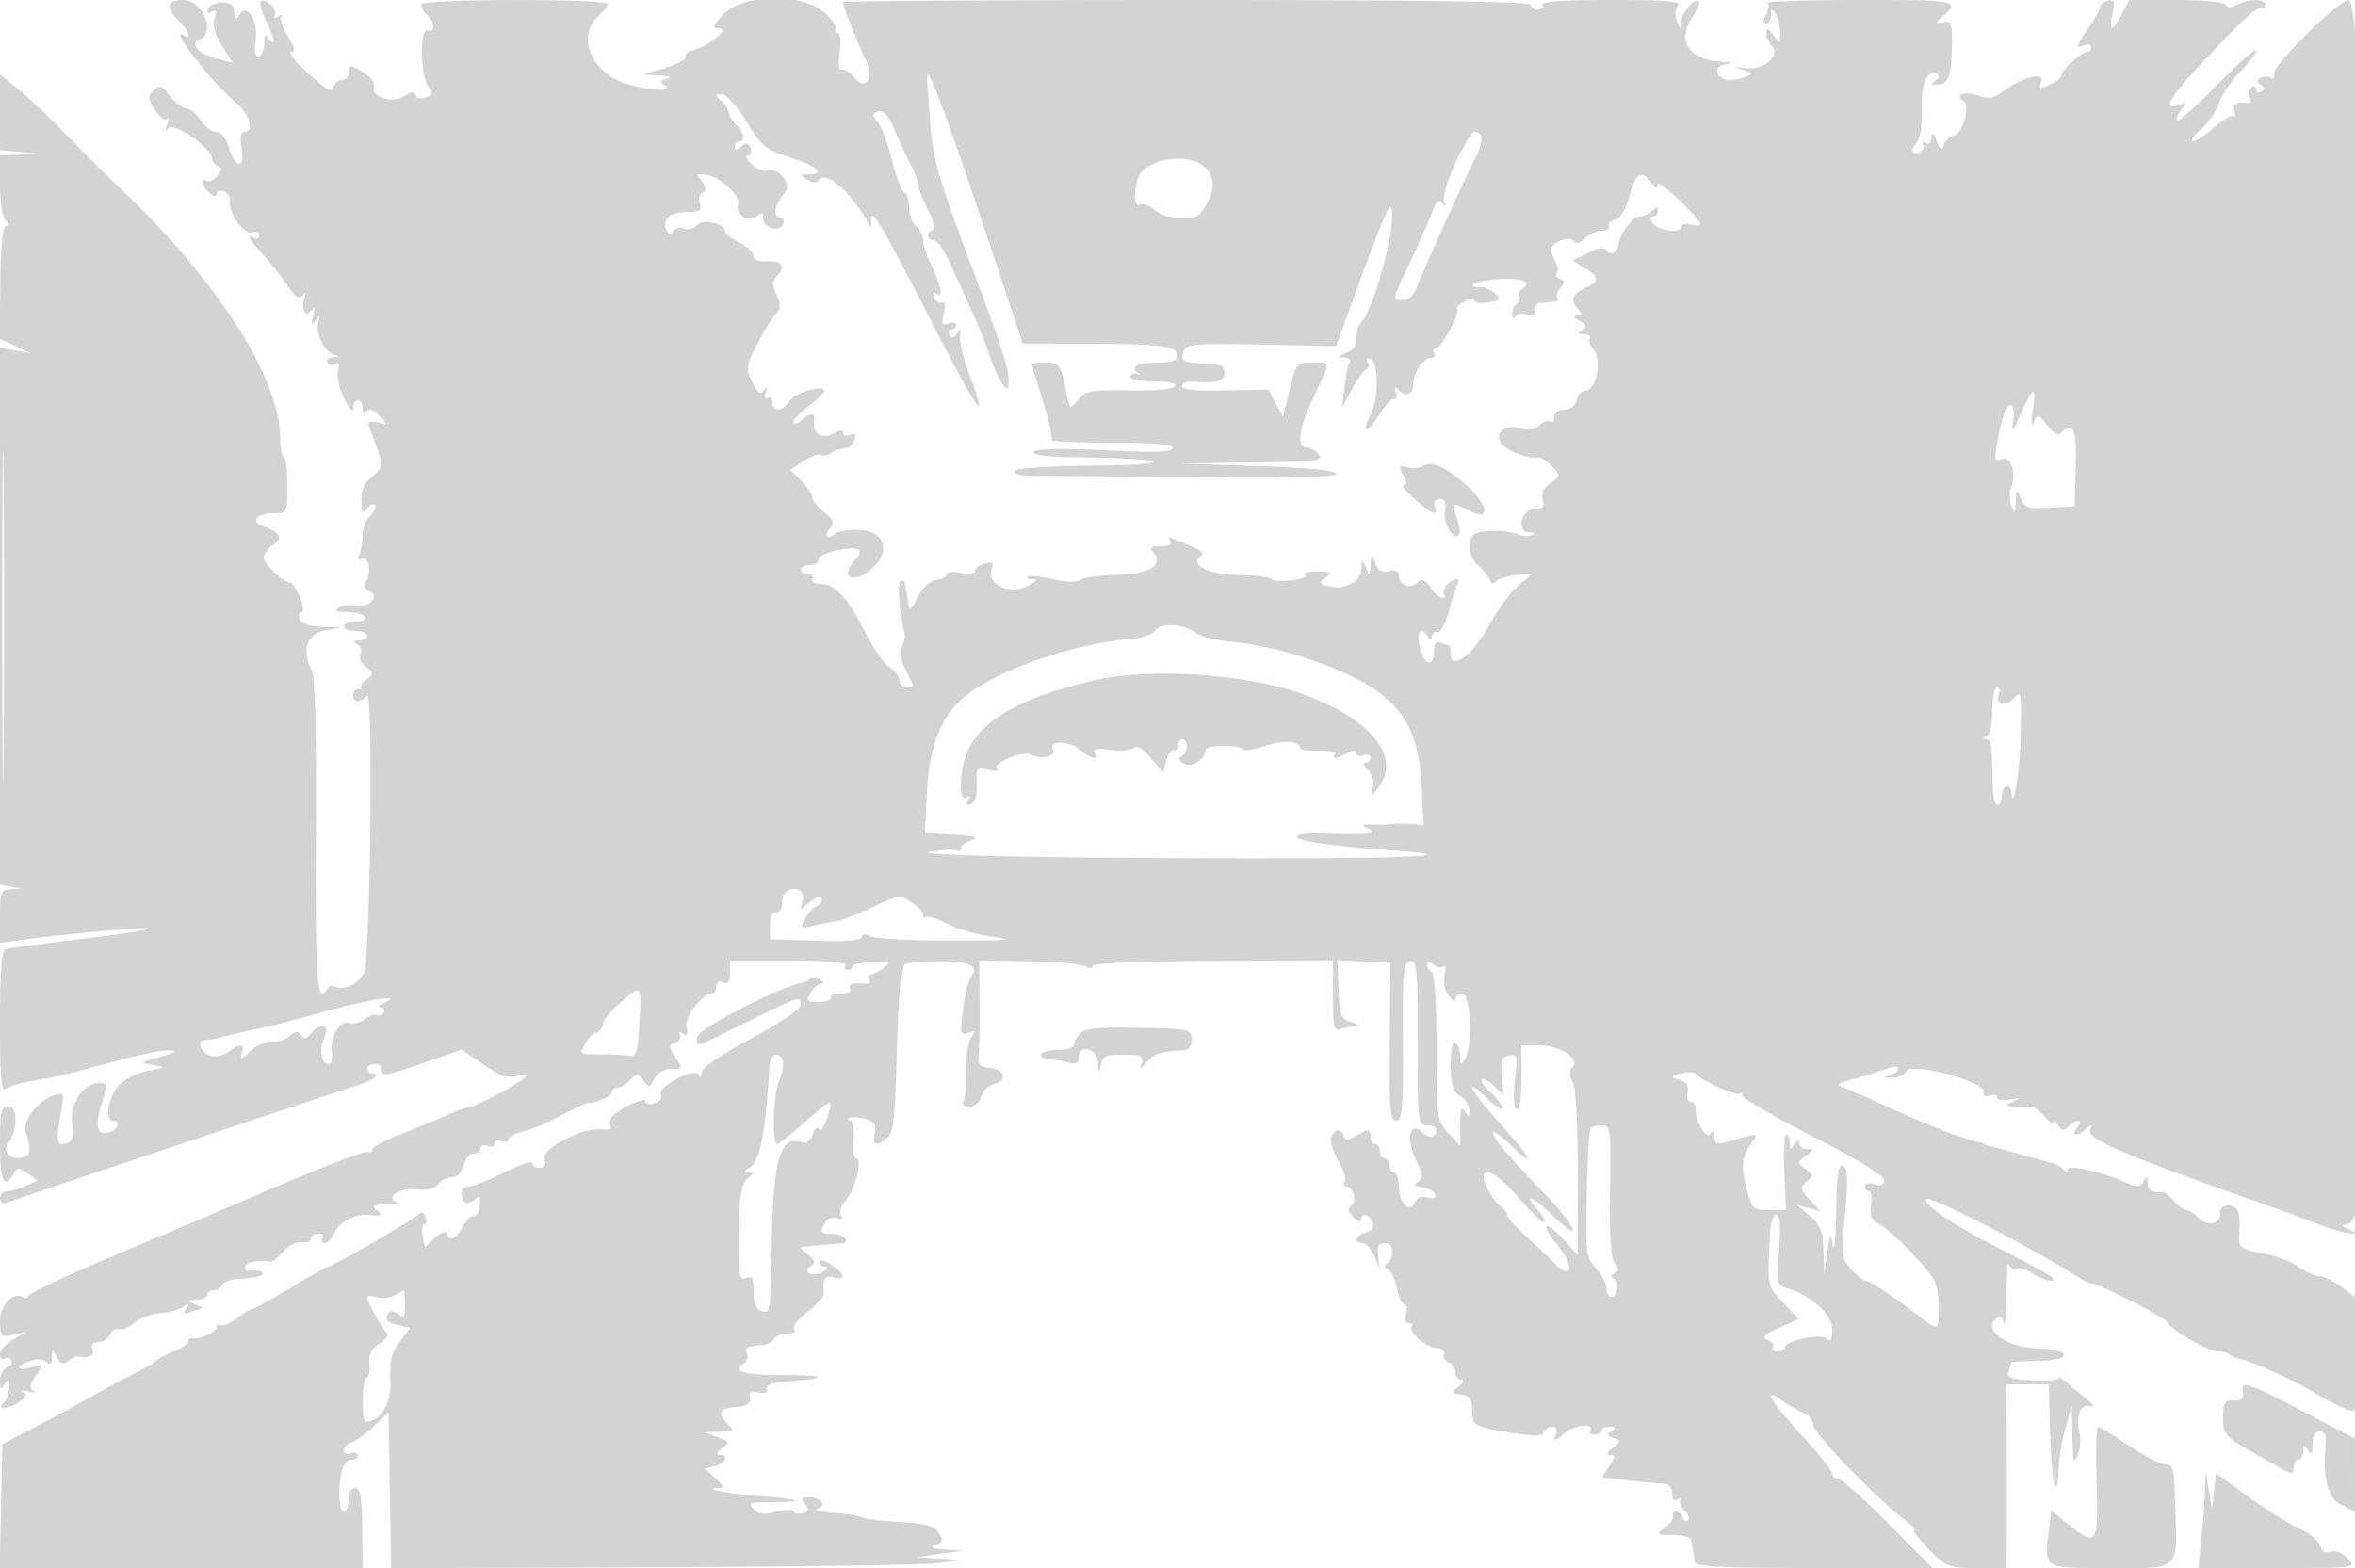 <svg xmlns="http://www.w3.org/2000/svg" width="500" height="333"><path d="M36 1.345c0 .74.9 2.16 2 3.155 2.047 1.853 2.801 4.113 1 3-3.483-2.152 6.333 10.523 11.092 14.322C52.957 24.11 54.076 28 51.869 28c-.738 0-.93 1.239-.552 3.566.734 4.526-1.387 4.234-2.774-.382C47.962 29.25 46.927 28 45.908 28c-.923 0-2.415-1.125-3.316-2.5-.901-1.375-2.27-2.5-3.042-2.5-.773 0-2.325-1.17-3.449-2.599-1.785-2.269-2.229-2.416-3.493-1.152-1.263 1.263-1.225 1.786.298 4.107.959 1.463 2.072 2.333 2.472 1.933.4-.401.436.158.081 1.241-.432 1.312-.345 1.551.259.715C36.751 25.815 45 31.489 45 33.631c0 .661.563 1.392 1.25 1.623.976.329.951.782-.113 2.072-.75.909-1.763 1.405-2.25 1.104-1.499-.927-.981 1.247.613 2.57.989.821 1.5.874 1.5.154 0-.6.694-.825 1.542-.5.848.326 1.427 1.324 1.286 2.219-.38 2.412 3.069 7.104 4.747 6.46.784-.301 1.425-.022 1.425.619s-.45.888-1 .548c-1.845-1.141-1.023.563 1.589 3.294 1.425 1.488 3.748 4.414 5.163 6.501 1.932 2.849 2.806 3.473 3.505 2.5.662-.919.758-.762.334.545-.798 2.459.368 4.294 1.6 2.517.644-.93.742-.571.309 1.143-.512 2.029-.412 2.217.529 1 .992-1.284 1.078-1.246.592.262-.74 2.297 1.214 6.526 3.268 7.076 1.32.352 1.284.451-.198.546-.995.064-1.526.573-1.181 1.132.346.559 1.118.714 1.717.344.709-.438.893.072.529 1.465-.309 1.18.293 3.81 1.342 5.868C74.144 86.744 75 87.653 75 86.711c0-.941.45-1.711 1-1.711s1.007.787 1.015 1.75c.01 1.083.296 1.329.75.646.496-.746 1.384-.456 2.735.892 2 1.996 2 1.996-.329 1.427-1.548-.378-2.182-.175-1.891.608 3.32 8.929 3.3 8.609.683 10.962-2.173 1.954-2.538 3.237-2.054 7.215.067.55.54.338 1.052-.471.512-.809 1.233-1.168 1.604-.798.37.371-.055 1.402-.946 2.293-.89.89-1.619 2.675-1.619 3.966 0 1.29-.301 3.132-.67 4.092-.423 1.104-.281 1.506.386 1.093 1.429-.882 2.251 2.633 1.098 4.693-.667 1.191-.483 1.822.656 2.259 2.396.919-.259 3.643-2.904 2.979-1.145-.288-2.754-.098-3.574.42-1.118.707-.691.947 1.699.959 1.755.008 3.469.465 3.809 1.015.351.567-.49 1-1.941 1-1.407 0-2.559.45-2.559 1s1.125 1 2.5 1 2.5.45 2.5 1-.787 1.007-1.75 1.015c-1.384.012-1.462.198-.372.889.758.48 1.051 1.403.65 2.051-.409.661.083 1.807 1.122 2.612 1.78 1.379 1.782 1.486.047 2.832-.992.769-1.442 1.596-1 1.836.442.241.241.3-.447.132-.687-.167-1.25.357-1.25 1.164 0 1.799 1.158 1.885 2.927.219 1.178-1.109.914 42.955-.345 57.701-.244 2.854-4.449 5.367-6.677 3.99-.422-.26-1.049-.016-1.395.543-2.219 3.59-2.575-1.171-2.414-32.299.115-22.375-.185-33.982-.914-35.345-2.217-4.142-.998-7.777 2.837-8.458l3.481-.619-4.143-.131c-2.667-.085-4.348-.666-4.719-1.632-.316-.825-.138-1.5.396-1.5 1.259 0-1.218-6.152-2.545-6.321-1.623-.208-5.489-3.942-5.489-5.303 0-.694.91-1.9 2.022-2.679 2.152-1.507 1.477-2.672-2.335-4.035-2.617-.935-1.078-2.662 2.372-2.662 2.928 0 2.941-.027 2.941-6 0-3.3-.337-6.001-.75-6.003-.413-.002-.769-1.914-.791-4.25-.125-12.726-13.573-33.542-34.323-53.128-2.401-2.265-7.351-7.2-11-10.965-3.65-3.765-8.323-8.191-10.386-9.834L0 15.832v16.053l4.25.383 4.25.383-4.25.174L0 33v6.3c0 3.567.521 6.821 1.2 7.5.806.806.84 1.2.105 1.2C.58 48 .161 52.054.066 59.981l-.144 11.981 3.289 1.506L6.5 74.974l-3.25-.566L0 73.841v114.02l2.25.433 2.25.434-2.25.136c-2.05.124-2.25.635-2.25 5.75v5.613l4.25-.569c10.541-1.41 26.86-2.881 27.282-2.459.256.256-6.172 1.257-14.283 2.225-8.112.967-15.311 1.929-15.999 2.136-.928.28-1.25 4.276-1.25 15.531 0 11.995.261 14.943 1.25 14.145.688-.556 3.275-1.313 5.75-1.683 2.475-.37 6.75-1.289 9.5-2.04 12.591-3.442 17.307-4.506 19.566-4.415 1.66.067 1.003.498-2.066 1.355-4.353 1.216-4.402 1.272-1.5 1.725 2.877.448 2.829.5-1.17 1.26-2.41.458-5.047 1.801-6.25 3.185C22.94 233.084 22.22 238 24 238c1.47 0 1.218 1.702-.341 2.3-2.922 1.122-3.638-.719-2.173-5.588 1.319-4.381 1.293-4.712-.36-4.712-3.379 0-6.466 4.517-5.818 8.513.431 2.652.194 3.741-.906 4.163-2.322.891-2.6-.083-1.598-5.599.898-4.942.856-5.106-1.186-4.522-3.405.975-6.874 5.412-6.132 7.842 1.194 3.91 1.02 5.025-.842 5.408-2.508.517-4.285-1.312-2.927-3.013 2.048-2.564 2.121-7.792.11-7.792C.21 235 0 235.919 0 243c0 7.738.906 9.778 2.822 6.353.824-1.472 1.145-1.489 3.046-.158l2.124 1.488-2.543 1.158C4.05 252.479 2.252 253 1.453 253 .654 253 0 253.661 0 254.469c0 .807.563 1.268 1.25 1.022 5.813-2.074 71.044-23.897 73.75-24.673 3.686-1.057 6.31-2.818 4.2-2.818-.66 0-1.2-.45-1.2-1s.675-1 1.5-1 1.447.338 1.382.75c-.316 1.998.713 1.895 8.627-.866l8.51-2.967 4.555 3.134c3.494 2.404 5.18 2.979 7.24 2.471 1.706-.422 2.321-.318 1.686.284-1.478 1.4-10.415 6.194-11.546 6.194-.537 0-2.883.848-5.215 1.885-2.331 1.037-6.827 2.889-9.989 4.116-3.162 1.227-5.75 2.656-5.75 3.174 0 .519-.385.705-.855.414-.471-.29-9.583 3.198-20.25 7.753a11156.904 11156.904 0 01-35.645 15.14C13.313 271.255 6 274.741 6 275.23c0 .488-.441.616-.979.283C2.844 274.168 0 277.024 0 280.554c0 3.273.167 3.449 2.75 2.913l2.75-.571-2.75 1.584c-1.512.871-2.75 2.271-2.75 3.111 0 .84.419 1.268.931.952a1.086 1.086 0 011.494.336c.31.501-.109 1.169-.931 1.485-.822.315-1.487 1.6-1.479 2.855.013 1.839.203 1.991.985.781.799-1.237.972-1.14.985.55.008 1.128-.525 2.59-1.185 3.25-1.737 1.737 1.16 1.546 3.503-.231 1.366-1.036 1.487-1.51.5-1.959-.717-.325-.178-.375 1.197-.11s1.915.216 1.2-.109c-1.026-.466-.949-1.125.363-3.128 1.65-2.517 1.643-2.531-.95-1.881-3.2.803-3.46-.126-.363-1.299 1.355-.513 2.747-.452 3.5.155.913.735 1.258.502 1.28-.866.029-1.787.078-1.79 1.081-.067.788 1.354 1.379 1.533 2.364.715.723-.599 1.699-1.021 2.17-.937 2.322.417 3.518-.215 2.993-1.583-.384-1.002.042-1.5 1.286-1.5 1.024 0 2.135-.712 2.47-1.583.334-.871 1.169-1.378 1.857-1.127.687.25 2.149-.348 3.249-1.33 1.1-.982 3.575-1.914 5.5-2.071 1.925-.157 4.149-.758 4.942-1.337 1.123-.819 1.253-.738.586.368-.65 1.079-.436 1.259.89.75.96-.369 2.046-.702 2.414-.74.367-.039-.232-.457-1.332-.93-1.908-.82-1.897-.863.25-.93 1.237-.038 2.25-.52 2.25-1.07s.637-1 1.417-1c.779 0 1.589-.519 1.801-1.154.212-.635 2.025-1.211 4.031-1.281 2.005-.069 3.969-.45 4.365-.846.652-.652-.992-1.133-2.864-.837-.412.065-.75-.332-.75-.882 0-.887 3.027-1.501 5.353-1.084.469.084 1.746-.875 2.837-2.132 1.092-1.256 2.845-2.143 3.897-1.971 1.052.172 1.913-.166 1.913-.75 0-.585.702-1.063 1.559-1.063s1.281.45.941 1c-.34.55-.132 1 .462 1 .595 0 1.583-1.103 2.198-2.451.989-2.171 4.83-3.965 7.446-3.478 2.068.384 2.789-.17 1.394-1.071-1.532-.99-.126-1.393 4-1.148 1.068.064 1.128-.074.208-.478-2.508-1.103.712-3.233 4.228-2.797 2.152.267 3.766-.115 4.568-1.082.683-.822 2.037-1.495 3.01-1.495 1.053 0 2.023-1.012 2.397-2.5.345-1.375 1.294-2.5 2.108-2.5.815 0 1.481-.498 1.481-1.107s.675-.848 1.5-.531c.825.316 1.5.091 1.5-.5 0-.592.675-.817 1.5-.5.825.316 1.5.148 1.5-.374 0-.523 1.238-1.245 2.75-1.605 1.513-.36 4.1-1.335 5.75-2.167l5.5-2.773c1.375-.693 2.725-1.236 3-1.205 1.415.157 5-1.495 5-2.305 0-.513.482-.933 1.071-.933.59 0 1.797-.725 2.683-1.611 1.481-1.481 1.71-1.474 2.849.083 1.144 1.565 1.323 1.535 2.353-.389.671-1.254 2.105-2.083 3.602-2.083 2.421 0 2.444-.067.857-2.49-1.493-2.278-1.495-2.542-.029-3.105.881-.338 1.311-1.087.954-1.664-.407-.658-.159-.747.663-.239.98.606 1.167.256.738-1.383-.54-2.067 3.362-7.119 5.499-7.119.418 0 .76-.661.76-1.469 0-.894.586-1.243 1.5-.893 1.097.421 1.5-.125 1.5-2.031V204h12.559c8.118 0 12.34.354 11.941 1-.34.55-.141 1 .441 1s1.059-.348 1.059-.773c0-.426 1.912-.845 4.25-.933 3.91-.146 4.095-.045 2.309 1.273-1.068.788-2.332 1.433-2.809 1.433-.477 0-.571.48-.209 1.067.363.587.052.983-.691.881-2.617-.359-3.961.063-3.35 1.052.352.569-.509 1-2 1-1.44 0-2.382.382-2.093.849.288.467-.81.887-2.441.933-2.63.075-2.848-.134-1.93-1.849.569-1.063 1.581-1.94 2.249-1.948.774-.01.68-.354-.259-.948-.81-.512-1.71-.618-2-.234-.289.383-1.201.825-2.026.983-4.804.914-21.999 9.875-22 11.464 0 2.225-1.021 2.535 10.707-3.25 11.302-5.575 11.293-5.572 11.293-3.554 0 .811-4.606 3.916-10.5 7.077-6.685 3.586-10.529 6.24-10.579 7.305-.048 1.009-.276 1.184-.577.441-.721-1.783-8.686 2.396-7.996 4.195.292.762-.318 1.557-1.417 1.844-1.062.278-1.931.085-1.931-.427 0-1.085-6.172 1.888-7.184 3.461-.376.584-.438 1.46-.138 1.947.301.486-.565.738-1.924.56-3.977-.521-12.902 4.108-12.198 6.327.392 1.236.073 1.824-.989 1.824-.862 0-1.567-.456-1.567-1.014s-2.687.342-5.971 2c-3.285 1.658-6.66 3.014-7.5 3.014-.841 0-1.529.6-1.529 1.333 0 2.119 1.194 2.751 2.754 1.456 1.194-.99 1.379-.776 1.092 1.259-.19 1.349-.796 2.364-1.346 2.255-.55-.108-1.577.905-2.282 2.25-1.344 2.565-2.81 3.171-3.399 1.403-.192-.575-1.304-.152-2.478.941l-2.13 1.985-.467-2.441c-.257-1.343-.093-2.441.363-2.441.457 0 .557-.713.222-1.584-.334-.871-.882-1.196-1.218-.722-.667.941-18.503 11.306-19.454 11.306-.323 0-3.922 2.025-7.998 4.5-4.077 2.475-7.734 4.5-8.128 4.5-.394 0-1.852.894-3.241 1.986-1.389 1.093-2.922 1.741-3.408 1.441-.485-.3-.882-.099-.882.447 0 .994-3.843 2.696-5.25 2.324-.413-.109-.75.197-.75.681 0 .483-1.463 1.47-3.25 2.193-1.788.723-3.475 1.618-3.75 1.989-.275.372-2.3 1.56-4.5 2.64-2.2 1.081-6.25 3.254-9 4.83-2.75 1.575-8.15 4.502-12 6.503l-7 3.638-.279 13.164L-.058 333h77.083l-.119-8.5c-.092-6.542-.441-8.5-1.513-8.5-.819 0-1.393 1.03-1.393 2.5 0 1.375-.45 2.5-1 2.5-1.1 0-1.32-5.205-.37-8.75.332-1.237 1.226-2.25 1.987-2.25.76 0 1.383-.436 1.383-.969 0-.532-.675-.709-1.5-.393-.825.317-1.5.064-1.5-.562 0-.627.787-1.428 1.75-1.782.963-.353 3.1-1.942 4.75-3.529l3-2.886.274 16.583.275 16.584 55.225-.21c30.374-.115 57.701-.502 60.726-.86l5.5-.65-5-.32-5-.32 5-.686 5-.686-4-.273c-2.2-.15-3.213-.479-2.25-.73 1.969-.515 2.129-1.164.803-3.259-.61-.965-3.195-1.571-7.735-1.816-3.75-.202-7.493-.642-8.318-.978-.825-.336-2.625-.694-4-.796-5.362-.396-6.466-.634-5.244-1.126 1.816-.732.485-2.336-1.937-2.336-1.644 0-1.83.282-.916 1.383.884 1.065.804 1.515-.345 1.957-.822.315-1.739.175-2.039-.31-.314-.508-1.908-.492-3.753.037-2.447.702-3.562.566-4.701-.573-1.325-1.325-.885-1.494 3.887-1.494 7.588 0 5.962-.654-3.329-1.34-6.61-.487-12.004-1.66-7.637-1.66.756 0 .313-.873-1.033-2.041l-2.354-2.041 2.201-.576c2.35-.614 3.033-2.321.95-2.374-.746-.019-.523-.583.553-1.399 1.686-1.278 1.621-1.433-1-2.389l-2.803-1.022 3.321-.079c3.02-.072 3.179-.222 1.75-1.65-2.35-2.351-1.924-3.268 1.679-3.616 2.379-.229 3.177-.759 2.976-1.976-.203-1.234.259-1.523 1.793-1.122 1.371.359 1.968.105 1.774-.753-.205-.903 1.357-1.408 5.168-1.672 8.516-.589 7.27-1.29-2.294-1.29-7.93 0-10.384-.821-7.599-2.542.588-.363.827-1.29.532-2.059-.495-1.288-.061-1.502 3.65-1.799.688-.055 1.571-.55 1.964-1.1.392-.55 1.179-1.056 1.75-1.125l2.095-.25c.582-.069.812-.525.51-1.014-.302-.489 1.033-2.096 2.968-3.572 1.935-1.475 3.452-3.213 3.372-3.861-.372-3.005.174-3.89 2.091-3.388 2.772.725 2.503-.731-.5-2.698-1.375-.901-2.5-1.178-2.5-.615s.563 1.037 1.25 1.053c.69.017.463.489-.508 1.055-2.168 1.262-4.62.103-2.599-1.229 1.094-.721.981-1.181-.584-2.375-1.068-.815-1.743-1.54-1.5-1.611.478-.141 5.336-.59 8.25-.763 2.715-.161.957-2.107-1.903-2.107-2.151 0-2.338-.258-1.426-1.963.677-1.265 1.636-1.738 2.699-1.33 1.145.439 1.416.256.887-.6-.432-.7-.032-2.039.925-3.097 2.035-2.248 3.76-9.01 2.299-9.01-.564 0-.834-1.746-.619-4 .21-2.2-.043-4-.561-4-.519 0-.696-.247-.395-.549.302-.301 1.768-.242 3.258.132 2.188.549 2.623 1.136 2.257 3.048-.509 2.665.126 2.944 2.544 1.119 1.378-1.039 1.726-3.776 2.068-16.25.226-8.25.654-16.125.951-17.5.297-1.375.578-2.767.624-3.092.046-.326 2.896-.669 6.333-.761 6.952-.187 9.793.883 8.032 3.027-.599.729-1.41 3.92-1.803 7.089-.662 5.357-.581 5.714 1.154 5.063 1.562-.586 1.668-.456.652.797-.668.823-1.184 4.025-1.147 7.116.037 3.091-.231 6.102-.594 6.691-.384.62.155 1.07 1.28 1.07s2.171-.873 2.485-2.074c.298-1.141 1.476-2.319 2.617-2.617 3-.784 2.548-3.122-.676-3.493-2.276-.261-2.701-.747-2.468-2.816.155-1.375.245-6.441.199-11.257l-.084-8.757 10.302.16c5.665.088 11.088.557 12.051 1.042 1.055.532 1.75.507 1.75-.063 0-.567 10.223-.991 25.5-1.058l25.5-.113v7.63c0 6.547.225 7.544 1.582 7.023.87-.334 2.332-.652 3.25-.707.937-.056.573-.402-.832-.791-2.281-.631-2.526-1.24-2.799-6.952l-.299-6.26 5.646.302 5.645.301-.139 16.75c-.119 14.379.077 16.75 1.381 16.75 1.303 0 1.505-2.387 1.416-16.75-.091-14.719.094-16.789 1.523-17.073 1.452-.289 1.626 1.557 1.626 17.25 0 16.906.076 17.573 2 17.573 1.994 0 2.601 1.066 1.331 2.336-.368.367-1.452-.04-2.409-.907-2.665-2.412-3.45 1.395-1.243 6.025 1.458 3.056 1.52 3.805.372 4.514-1.03.637-.79.936.959 1.191 1.283.188 2.507.868 2.719 1.512.244.743-.363.976-1.66.637-1.33-.348-2.265.038-2.674 1.104-.962 2.508-3.395-.025-3.395-3.534 0-1.583-.45-2.878-1-2.878s-1-.675-1-1.5-.45-1.5-1-1.5-1-.675-1-1.5-.45-1.5-1-1.5-1-.675-1-1.5c0-1.824-.422-1.857-3.144-.25-1.694 1-2.208 1-2.57 0-.615-1.699-1.947-1.575-2.647.248-.316.823.347 3.058 1.473 4.967 1.126 1.908 1.759 3.934 1.408 4.502-.351.568-.21 1.033.314 1.033 1.521 0 2.352 3.267 1.038 4.079-.884.547-.763 1.173.466 2.402.914.914 1.662 1.18 1.662.59 0-1.643 1.709-1.271 2.397.522.408 1.062-.056 1.767-1.393 2.116-2.226.582-2.746 2.291-.697 2.291.719 0 1.833 1.238 2.477 2.75l1.17 2.75-.338-2.75c-.256-2.081.087-2.75 1.412-2.75 1.879 0 2.196 2.902.472 4.326-.65.537-.573 1 .218 1.323.67.273 1.508 2.039 1.862 3.924.353 1.885 1.073 3.427 1.599 3.427s.67.9.321 2c-.401 1.262-.18 2 .599 2 .679 0 .961.273.628.606-1.003 1.004 2.862 4.487 5.171 4.661 1.223.092 1.952.681 1.69 1.365-.254.661.185 1.451.975 1.754.79.303 1.437 1.24 1.437 2.083 0 .842.563 1.545 1.25 1.563.737.019.498.602-.581 1.42-1.737 1.316-1.711 1.405.5 1.718 1.773.251 2.342.979 2.377 3.043.061 3.631.206 3.722 8.029 5.018 5.19.86 6.899.848 7.199-.052.216-.648 1.016-1.179 1.778-1.179.892 0 1.161.623.756 1.75-.535 1.489-.269 1.44 1.782-.326 2.197-1.893 6.572-2.305 5.466-.515-.257.417.187.758.988.758.801 0 1.456-.375 1.456-.834 0-.458.788-.826 1.75-.818 1.34.012 1.438.214.416.861-1.056.67-.972.984.404 1.512 1.618.621 1.607.766-.167 2.108-1.279.968-1.455 1.451-.538 1.472 1.101.026 1.063.493-.195 2.413l-1.56 2.38 5.695.643c3.132.354 6.483.661 7.445.682 1.07.023 1.75.815 1.75 2.035 0 1.315.427 1.751 1.25 1.278.688-.396.934-.369.548.06-.387.428-.028 1.454.797 2.279.825.825 1.192 1.784.816 2.131-.377.347-.886.069-1.131-.619-.512-1.432-2.41-1.732-2.03-.321.138.512-.65 1.622-1.75 2.469-1.908 1.467-1.827 1.54 1.75 1.57 2.253.019 3.796.531 3.865 1.282.064.688.22 1.7.348 2.25.128.55.301 1.563.385 2.25.117.963 5.926 1.25 25.285 1.25h25.133l-9.383-9.487c-5.161-5.217-9.945-9.492-10.633-9.5-.687-.007-1.25-.509-1.25-1.114 0-.606-2.925-4.261-6.5-8.122-6.506-7.027-8.478-10.456-4.25-7.389 1.238.898 3.262 2.066 4.5 2.597 1.238.531 2.25 1.764 2.25 2.74.001 1.669 13.055 15.172 19.385 20.051 1.587 1.223 2.508 2.224 2.047 2.224-.461 0 .92 1.8 3.068 4 3.74 3.83 4.174 4 10.203 4H426l.052-4.75c.028-2.613.03-11.387.005-19.5L426.01 294H435l.107 4.75c.228 10.112.704 16.394 1.286 16.976.334.334.627-1.155.651-3.309.024-2.155.669-6.167 1.433-8.917l1.388-5 .131 6.5c.108 5.364.303 6.067 1.119 4.024.543-1.363.722-3.538.396-4.836-.867-3.456.26-6.19 2.29-5.553 1.037.325.724-.26-.801-1.5a159.357 159.357 0 01-4.25-3.583c-.962-.854-1.749-1.215-1.749-.802.001.412-2.505.594-5.57.403-4.432-.275-5.454-.65-5.001-1.831.314-.817.57-1.674.57-1.904 0-.23 2.475-.418 5.5-.418 7.659 0 7.603-2.438-.062-2.662-6.22-.181-11.35-3.762-8.801-6.143.933-.872 1.345-.734 1.724.58.275.949.489-.3.476-2.775-.012-2.475.071-4.95.185-5.5.115-.55.168-1.9.119-3-.05-1.1.162-1.435.47-.744.308.691.991.99 1.518.664.528-.326 2.048.121 3.38.994 2.586 1.695 5.581 2.228 3.941.702-.522-.486-5.45-3.176-10.95-5.978-9.985-5.086-16.469-9.484-15.473-10.492.745-.754 21.462 9.85 30.962 15.847 2.206 1.393 4.011 2.335 4.011 2.095 0-.768 15.774 7.239 16.144 8.195.584 1.506 8.669 6.217 10.669 6.217 1.02 0 2.165.312 2.546.692.381.381 1.52.819 2.531.973 1.707.261 10.688 4.294 14.11 6.336 5.174 3.089 9.314 5.018 9.775 4.557.295-.294.679-5.671.855-11.947l.32-11.412-3.408-2.6c-1.875-1.429-4.157-2.599-5.071-2.599-.914 0-2.857-.844-4.317-1.876-1.46-1.031-4.229-2.19-6.154-2.574-6.634-1.325-6.774-1.429-6.558-4.83.276-4.333-.315-5.72-2.438-5.72-1.069 0-1.726.685-1.643 1.712.184 2.268-2.718 2.789-4.668.838-.853-.853-1.963-1.55-2.467-1.55s-1.714-.882-2.69-1.96c-.976-1.078-2.058-1.925-2.405-1.882-2.091.261-3.133-.371-3.146-1.908-.013-1.453-.172-1.503-.935-.296-.717 1.134-1.43 1.217-3.235.379-5.119-2.375-12.815-4.169-12.83-2.991-.01.735-.284.792-.75.158-.404-.55-1.41-1.179-2.235-1.399-.825-.219-3.75-1.037-6.5-1.818-2.75-.78-5.675-1.579-6.5-1.775-.825-.195-1.613-.446-1.75-.556-.137-.111-.587-.277-1-.37-3.463-.774-10.126-3.298-17.25-6.534-4.675-2.123-9.625-4.294-11-4.823-2.39-.92-2.302-1.017 2-2.194 2.475-.678 5.512-1.627 6.75-2.11 1.323-.516 2.25-.505 2.25.027 0 .498-.788 1.111-1.75 1.363-1.346.351-1.242.484.45.573 1.21.064 2.581-.564 3.046-1.395 1.113-1.988 16.937 2.272 16.463 4.432-.182.829.286 1.103 1.25.733.848-.325 1.541-.147 1.541.396 0 .544 1.237.748 2.75.454 2.276-.443 2.405-.372.75.41-1.872.885-1.84.958.5 1.134 1.375.104 2.884.12 3.353.036.469-.084 1.707.832 2.75 2.035 1.043 1.203 1.904 1.781 1.912 1.284.009-.497.44-.232.959.589.751 1.188 1.196 1.238 2.184.25 1.765-1.765 3.338-1.545 1.842.258-1.503 1.811.05 2.01 1.947.25 1.096-1.016 1.241-.947.78.373-.619 1.773 7.894 5.408 34.773 14.847 4.95 1.739 11.198 4.032 13.883 5.096 4.839 1.916 10.369 2.761 6.117.934-1.526-.656-1.616-.876-.381-.93 1.061-.046 1.819-1.302 2.199-3.644.803-4.946.846-227.945.047-243.676-.421-8.295-1.035-12.745-1.756-12.735-2.06.028-16.12 13.886-15.792 15.565.185.945-.128 1.346-.75.961-.587-.362-1.565-.351-2.174.025-.791.489-.76.898.107 1.434.867.536.898.945.107 1.434-.609.376-1.107.181-1.107-.434s-.43-.852-.956-.527c-.526.325-.696 1.27-.378 2.1.319.83.187 1.437-.293 1.349-2.372-.433-3.539.203-2.991 1.63.327.854.247 1.337-.178 1.074-.425-.263-2.281.839-4.124 2.448-1.843 1.609-3.853 2.912-4.466 2.894-.612-.017.146-1.14 1.686-2.495 1.541-1.355 3.299-3.928 3.907-5.718.608-1.79 2.61-4.739 4.449-6.553S479 11.381 479 10.742c0-.638-3.645 2.563-8.1 7.115s-8.344 8.032-8.643 7.734c-.298-.299.085-1.313.85-2.254 1.224-1.504 1.185-1.634-.325-1.068-3.499 1.311-2.52-1.056 2.825-6.832 9.536-10.304 13.778-14.317 14.598-13.81.437.27.795.014.795-.568 0-1.34-3.544-1.373-6.005-.056-1.252.67-2.079.67-2.493 0C472.155.442 467.516 0 461.967 0h-9.916L450.5 3c-1.999 3.866-2.841 3.827-1.98-.093.56-2.549.389-3.032-.973-2.75-.909.189-1.678.793-1.71 1.343-.031.55-.834 2.125-1.783 3.5-3.277 4.746-3.512 5.39-1.718 4.701.915-.351 1.664-.202 1.664.33 0 .533-.381.969-.847.969-1.22 0-5.691 4.077-5.449 4.97.112.413-.955 1.279-2.37 1.924-2.245 1.023-2.493.962-1.942-.472.849-2.213-3.724-1.171-7.812 1.78-2.436 1.76-3.386 1.932-5.745 1.042-2.595-.98-4.986-.074-3.018 1.143 1.542.953.022 6.842-1.896 7.344-.998.261-1.994 1.216-2.215 2.122-.311 1.276-.646 1.084-1.49-.853-.823-1.89-1.105-2.059-1.153-.691-.038 1.104-.513 1.531-1.218 1.096-.674-.417-.884-.277-.505.336.357.577-.024 1.307-.846 1.623-1.536.589-2.035-.489-.798-1.726 1.038-1.038 1.441-3.637 1.316-8.475-.116-4.448 1.442-7.618 3.208-6.527.604.373.461.951-.363 1.474-1.067.676-.996.863.334.875 2.459.022 3.125-1.629 3.222-7.995.079-5.17-.09-5.635-1.913-5.245-1.159.248-1.579.076-1-.408C416.627.047 416.447 0 394.956 0c-11.159 0-20.005.284-19.658.631.347.348.182 1.473-.368 2.5-.678 1.266-.666 1.869.035 1.869.569 0 1.042-.787 1.05-1.75.013-1.496.157-1.532.985-.25.533.825.976 2.599.985 3.941.014 2.361-.033 2.377-1.453.5-1.166-1.541-1.475-1.622-1.5-.391-.018.853.497 2.079 1.144 2.726 2.02 2.02-1.759 5.219-5.538 4.69-2.672-.374-2.767-.323-.638.344 2.209.691 2.287.864.668 1.486-2.924 1.124-5.409.82-6.006-.734-.355-.925.23-1.589 1.643-1.864 1.847-.358 1.766-.447-.508-.562-7.156-.36-9.911-4.375-6.48-9.444 1.046-1.544 1.649-3.06 1.34-3.369-.887-.886-3.65 2.342-3.727 4.356-.063 1.632-.154 1.613-.877-.179-.459-1.139-.376-2.538.193-3.25.79-.989-2.171-1.25-14.183-1.25-9.866 0-14.965.35-14.563 1 .34.55-.084 1-.941 1S325 1.55 325 1c0-.658-25-1-73-1-40.15 0-73 .216-73 .48 0 .901 3.195 9.013 4.847 12.308 1.983 3.955-.164 6.726-2.668 3.443-.726-.952-1.8-1.598-2.387-1.435-.692.192-.877-1.129-.525-3.75.309-2.305.128-4.046-.421-4.046-.53 0-.725-.387-.433-.859.292-.473-.802-2.048-2.432-3.5-4.675-4.166-17.249-3.954-21.319.359-2.413 2.556-2.56 3.003-.997 3.022 2.348.029-1.92 3.649-5.408 4.588-1.234.332-2.006.987-1.716 1.456.29.47-1.626 1.515-4.257 2.324l-4.784 1.471 3.5.185c2.077.111 2.729.383 1.605.671-1.523.39-1.621.659-.5 1.369 2.941 1.863-6.27.87-10.111-1.089C124.823 13.849 122.867 7.24 127 3.5c1.1-.995 2-2.19 2-2.655 0-1.131-38.73-1.09-39.43.042-.301.487.122 1.442.941 2.122 1.805 1.498 1.986 4.119.239 3.448-1.677-.645-1.458 9.985.247 12.04.998 1.202.891 1.609-.574 2.171-1.059.406-1.965.205-2.196-.487-.287-.861-.94-.795-2.426.246-2.367 1.658-7.224.117-6.4-2.03.263-.685-.604-1.955-1.926-2.822C74.491 13.621 74 13.61 74 15.5c0 .825-.642 1.5-1.427 1.5-.784 0-1.572.717-1.75 1.594-.241 1.191-1.585.439-5.323-2.978-2.75-2.515-4.401-4.582-3.668-4.594.965-.016.763-.941-.737-3.369-1.138-1.84-1.737-3.712-1.332-4.16.405-.447.105-.447-.668.001-.887.515-1.167.431-.761-.226.72-1.164-2.04-3.895-2.983-2.952-.331.33.299 2.42 1.398 4.642C57.849 7.181 58.393 9 57.958 9c-.435 0-1.018-.562-1.296-1.25-.277-.687-.54-.013-.583 1.5-.043 1.512-.588 2.75-1.21 2.75-.719 0-.937-1.192-.599-3.276.652-4.016-1.743-8.173-3.294-5.719-.924 1.461-1.095 1.301-1.351-1.255-.171-1.709-4.845-1.589-5.421.139-.301.903-.03 1.122.773.625.9-.556 1.052-.181.558 1.376-.449 1.414.083 3.374 1.569 5.778l2.248 3.637-2.926-.718c-4.121-1.012-6.368-3.288-4.104-4.157C45.976 7.028 43.073 0 38.839 0 37.128 0 36 .534 36 1.345M196.932 16c-.093.825-.114 1.842-.047 2.259.066.418.317 3.568.556 7 .601 8.62 1.509 11.787 9.437 32.917 6.702 17.861 7.527 20.589 7.202 23.824-.189 1.881-2.557-2.11-4.153-7-.628-1.925-2.159-5.75-3.403-8.5-1.244-2.75-3.327-7.362-4.629-10.25-1.302-2.888-2.936-5.25-3.631-5.25-1.507 0-1.699-1.688-.247-2.172.593-.198.176-1.988-1-4.295-1.109-2.176-2.017-4.499-2.017-5.163 0-.665-.669-2.482-1.487-4.039-.817-1.557-2.396-4.953-3.509-7.546-1.467-3.42-2.444-4.554-3.556-4.127-1.331.511-1.346.805-.114 2.216.781.894 2.149 4.55 3.039 8.125.891 3.574 2.071 6.649 2.623 6.833.552.184 1.004 1.592 1.004 3.129s.675 3.354 1.5 4.039c.825.685 1.5 2.021 1.5 2.969s.629 3.03 1.398 4.627c2.326 4.832 2.999 7.767 1.579 6.89-.809-.5-1.062-.284-.732.625.278.764 1.021 1.273 1.651 1.132.763-.171.922.634.475 2.414-.555 2.213-.387 2.563.979 2.039.908-.348 1.65-.197 1.65.335 0 .533-.477.969-1.059.969s-.751.498-.375 1.107c.478.773.962.697 1.604-.25.688-1.015.852-.853.65.643-.149 1.1.792 4.827 2.089 8.283 4.125 10.985 1.677 7.722-7.194-9.589-11.454-22.354-13.68-26.195-13.733-23.694l-.043 2-1.129-2c-3.397-6.013-8.6-10.33-9.941-8.247-.406.63-1.298.592-2.5-.106-1.736-1.009-1.704-1.088.44-1.117 3.662-.048 1.604-1.798-4.307-3.661-4.886-1.54-5.789-2.294-9.027-7.54-2.127-3.447-4.288-5.816-5.286-5.797-1.483.028-1.506.181-.189 1.253.825.672 1.637 1.896 1.805 2.719.168.823.843 1.948 1.5 2.5C157.851 27.802 158.288 30 157 30c-.55 0-1 .505-1 1.122 0 .818.376.811 1.383-.025 1.067-.885 1.517-.799 1.969.377.322.84.071 1.526-.558 1.526s-.278.835.781 1.856c1.059 1.02 2.504 1.641 3.212 1.378 2.371-.878 5.446 2.836 3.873 4.678-2.189 2.563-2.696 4.93-1.131 5.275.882.195 1.115.798.615 1.597-1.023 1.634-4.144.494-4.144-1.513 0-1.221-.286-1.278-1.472-.294-1.675 1.39-4.5-.561-3.81-2.632.564-1.691-3.856-5.794-6.671-6.192-2.192-.311-2.305-.169-1.064 1.326 1.073 1.293 1.111 1.845.169 2.427-.671.415-.931 1.505-.579 2.424.506 1.318.039 1.673-2.216 1.685-3.941.021-5.804 1.379-4.949 3.606.517 1.348.902 1.496 1.476.567.427-.691 1.481-.985 2.343-.654.862.331 2.15-.021 2.861-.783 1.301-1.393 5.886-.249 5.904 1.473.004.399 1.358 1.423 3.008 2.276 1.65.853 3 2.142 3 2.865 0 .832 1.099 1.248 3 1.135 3.107-.185 3.887 1.213 1.827 3.273-.897.897-.888 1.797.038 3.83.998 2.191.941 2.954-.325 4.353-.845.933-2.614 3.827-3.932 6.43-2.24 4.425-2.297 4.93-.876 7.778 1.181 2.368 1.735 2.745 2.488 1.691.729-1.02.824-.909.386.447-.342 1.057-.174 1.549.405 1.191.544-.336.989.091.989.948 0 2.153 2.27 1.957 3.691-.317 1.119-1.793 7.309-3.545 7.309-2.069 0 .389-1.605 1.931-3.566 3.427-1.961 1.496-3.303 2.982-2.983 3.302.32.321 1.115.05 1.766-.601 1.328-1.328 2.845-1.575 2.665-.433-.568 3.592 1.64 4.899 4.886 2.894.677-.419 1.232-.3 1.232.266 0 .565.68.766 1.511.447 1.082-.415 1.336-.121.893 1.032-.34.886-1.02 1.667-1.511 1.736-1.944.272-2.44.435-3.643 1.199-.687.437-1.616.568-2.062.292-.447-.276-2.071.323-3.609 1.332l-2.796 1.835 2.358 2.358c1.298 1.298 2.365 2.876 2.373 3.507.007.632 1.118 2.043 2.467 3.136 2.108 1.706 2.265 2.215 1.114 3.601-1.299 1.566-.161 2.348 1.296.891.398-.399 2.493-.736 4.655-.75 5.534-.036 7.308 4.315 3.281 8.047-3.892 3.607-7.29 2.254-3.86-1.537.915-1.01 1.296-2.059.848-2.329-1.505-.908-8.821.89-8.565 2.105.137.653-.65 1.188-1.75 1.188s-2 .45-2 1 .702 1 1.559 1 1.281.45.941 1c-.346.56.432 1 1.767 1 3.046 0 5.746 2.972 9.538 10.5 1.662 3.3 3.961 6.566 5.108 7.258 1.148.693 2.087 1.93 2.087 2.75 0 .821.702 1.492 1.559 1.492s1.399-.338 1.203-.75c-.196-.412-.957-1.957-1.692-3.433-.794-1.594-1.015-3.419-.544-4.5.435-.999.679-2.267.541-2.817-1.101-4.39-1.622-10.657-.922-11.089.47-.291.911-.052.98.53.069.582.238 1.509.375 2.059.137.55.307 1.787.377 2.75.081 1.126.75.502 1.875-1.75 1.085-2.173 2.601-3.621 3.998-3.82 1.238-.175 2.25-.727 2.25-1.225 0-.498 1.35-.635 3-.305 1.747.349 3 .179 3-.408 0-.555.936-1.253 2.079-1.552 1.518-.397 1.931-.159 1.531.883-1.453 3.787 4.236 6.111 8.39 3.427 1.235-.798 1.25-.972.083-.985-.779-.008-1.176-.255-.882-.549.293-.294 2.669-.055 5.278.529 2.834.635 5.204.702 5.883.165.626-.495 4.063-.968 7.638-1.053 7.015-.166 10.12-2.052 7.861-4.775-.874-1.053-.544-1.332 1.576-1.332 1.738 0 2.435-.397 1.983-1.13-.384-.621-.298-.929.191-.685.489.245 2.395 1.038 4.235 1.761 1.911.752 2.876 1.608 2.25 1.994-2.924 1.808 1.403 4.099 7.905 4.187 3.574.049 6.724.42 6.999.826.275.405 2.237.527 4.361.27 2.124-.257 3.368-.773 2.765-1.145-.603-.373.511-.678 2.475-.678 3.103 0 3.348.164 1.863 1.25-1.554 1.136-1.479 1.308.82 1.885 3.338.838 6.699-1.054 6.786-3.82.068-2.127.105-2.135.93-.215.792 1.843.87 1.803.993-.5.13-2.435.157-2.443 1.009-.328.629 1.559 1.458 2.021 2.937 1.634 1.409-.369 2.061-.062 2.061.97 0 2.007 2.447 2.866 3.973 1.396.938-.903 1.568-.656 2.744 1.078.84 1.238 1.997 2.25 2.572 2.25.574 0 .748-.296.386-.658-.775-.775 1.15-3.342 2.506-3.342.516 0 .645.472.288 1.05-.357.577-1.19 3.165-1.852 5.75-.683 2.669-1.724 4.592-2.41 4.45-.664-.137-1.214.313-1.222 1-.011.847-.316.775-.946-.221-1.481-2.342-2.424-.358-1.439 3.029 1.02 3.504 2.921 3.613 2.858.165-.027-1.529.41-2.104 1.332-1.75.756.29 1.562.527 1.792.527.23 0 .418.858.418 1.906 0 3.688 4.884-.001 8.218-6.207 1.713-3.191 4.476-6.947 6.139-8.346l3.023-2.544-3.44.324c-1.892.178-3.812.784-4.266 1.345-.541.669-1.014.551-1.371-.342-.3-.749-1.391-2.087-2.424-2.972-2.101-1.799-2.503-5.66-.705-6.772 1.474-.91 6.769-.862 9.043.083.944.393 2.294.482 3 .198.806-.323.632-.544-.467-.594-3.061-.138-1.675-5.079 1.424-5.079 1.477 0 1.811-.473 1.353-1.915-.414-1.305.1-2.411 1.614-3.471 2.166-1.517 2.175-1.607.379-3.592-1.013-1.12-2.332-1.959-2.931-1.866-1.955.305-6.48-1.32-7.67-2.754-1.882-2.268.543-4.417 3.899-3.454 1.867.535 3.118.346 4.008-.607.712-.762 1.717-1.123 2.234-.804.517.32.94-.121.94-.978 0-.916.864-1.559 2.094-1.559 1.252 0 2.303-.803 2.616-2 .288-1.1 1.093-2 1.79-2 2.413 0 3.765-6.759 1.766-8.831-.707-.731-1.029-1.744-.716-2.25.312-.505-.246-.926-1.241-.934-1.41-.012-1.507-.207-.439-.883 1.106-.701 1.01-1.078-.5-1.955-1.32-.766-1.443-1.095-.42-1.117 1.128-.023 1.183-.297.25-1.23-1.859-1.859-1.433-3.373 1.3-4.618 3.164-1.442 3.147-2.326-.082-4.286l-2.583-1.566 3.311-1.604c2.437-1.18 3.501-1.297 4.028-.444.673 1.088 2.24.359 2.397-1.115.244-2.281 3.011-6.167 4.39-6.167.901 0 2.179-.54 2.839-1.2.933-.933 1.2-.933 1.2 0 0 .66-.505 1.2-1.122 1.2-.776 0-.738.464.122 1.5 1.344 1.62 6 2.081 6 .594 0-.499.9-.671 2-.384 1.1.288 2 .263 2-.055 0-1.275-9.002-9.744-9.032-8.497-.022.929-.441.803-1.36-.408-2.115-2.787-3.256-2.078-4.647 2.888-.82 2.93-1.968 4.813-3.118 5.113-1.001.262-1.574.875-1.273 1.363.302.487-.346.886-1.44.886-1.093 0-2.735.748-3.649 1.662-1.058 1.058-1.902 1.285-2.322.626-.901-1.417-5.055.227-4.801 1.9.109.722.55 1.875.979 2.562.43.687.527 1.662.216 2.165-.311.503 0 1.104.691 1.337 1.001.337 1.004.728.015 1.927-.683.828-.946 1.801-.584 2.163.362.362.021.71-.758.773-.78.064-2.092.176-2.917.25-.825.074-1.368.755-1.207 1.513.197.931-.354 1.209-1.702.856-1.098-.287-2.206-.007-2.464.622s-.505.383-.548-.547c-.043-.93.378-1.974.937-2.319.559-.346.777-1.016.484-1.49-.293-.474-.075-1.144.484-1.49 2.469-1.526.592-2.467-4.484-2.248-4.762.206-8.226 1.738-3.929 1.738.865 0 2.198.626 2.964 1.392 1.189 1.189.96 1.455-1.572 1.827-1.63.239-2.963.047-2.963-.427s-.939-.36-2.086.254c-1.147.614-1.852 1.349-1.567 1.634.743.743-3.361 8.32-4.507 8.32-.527 0-.68.45-.34 1s.079 1-.581 1c-1.732 0-3.85 3.133-3.887 5.75-.032 2.255-1.778 2.643-3.376.75-.492-.582-.612-.274-.286.738.307.956.133 1.631-.387 1.5-.519-.131-2.064 1.562-3.432 3.762-2.431 3.908-3.621 3.367-1.463-.665 1.614-3.015 1.593-11.108-.03-11.649-.756-.252-1.052.015-.681.615.361.584.194 1.346-.37 1.695-.564.348-1.932 2.292-3.04 4.319l-2.015 3.685.503-4.312c.277-2.371.764-4.734 1.083-5.25.319-.516-.234-.967-1.229-1.001-1.457-.051-1.371-.24.441-.968 1.238-.498 2.25-1.594 2.25-2.437 0-2.474.125-2.978 1-4.032 3.324-4.007 8.357-24.5 6.017-24.5-.318 0-2.999 6.638-5.958 14.75L283.68 73.5l-15.845-.319c-13.839-.278-15.923-.115-16.463 1.293-.845 2.202-.347 2.502 4.462 2.691 3.316.13 4.166.537 4.166 1.999 0 1.828-1.654 2.288-6.75 1.875-1.238-.1-2.25.327-2.25.95 0 .774 2.888 1.068 9.148.93l9.148-.201 1.538 2.891 1.537 2.891 1.422-5.75c1.383-5.59 1.517-5.75 4.815-5.75 4.086 0 4.054-.578.393 7.16-3.229 6.826-3.83 10.84-1.623 10.84.757 0 1.937.675 2.622 1.5 1.096 1.321-.591 1.525-14.128 1.712l-15.372.213 16.418.537c10.315.338 16.551.936 16.774 1.608.248.749-8.884.983-30.419.779-16.925-.16-32.487-.304-34.582-.32-2.279-.017-3.561-.431-3.191-1.029.366-.593 7.419-1.057 17.309-1.141 18.073-.152 14.757-1.57-4.118-1.76-6.451-.065-9.591-.452-9.173-1.129.421-.681 5.521-.799 15.059-.348 10.61.501 14.423.377 14.423-.47 0-.811-3.899-1.152-13.167-1.152-7.241 0-12.911-.256-12.598-.568.312-.313-.506-4.025-1.818-8.25-1.313-4.225-2.394-7.794-2.402-7.932-.008-.138 1.305-.25 2.918-.25 3.035 0 3.288.374 4.574 6.76.656 3.259.657 3.259 2.38 1.132 1.548-1.913 2.649-2.114 10.842-1.983 5.324.085 9.384-.282 9.754-.882.403-.651-1.217-1.027-4.424-1.027-2.782 0-5.059-.436-5.059-.969 0-.532.563-.831 1.25-.664.688.168.912.116.5-.114-2.076-1.161-.258-2.253 3.75-2.253 3.165 0 4.5-.41 4.5-1.383 0-2.127-3.31-2.589-18.667-2.603L217.166 73l-6.584-19.75c-8.787-26.36-13.446-39.073-13.65-37.25M309.09 34.465c-1.693 3.583-2.797 7.26-2.478 8.25.422 1.307.324 1.432-.368.468-.708-.987-1.263-.485-2.208 2-.694 1.824-2.786 6.552-4.649 10.505-3.974 8.435-3.859 7.851-1.577 8.023 1.096.082 2.24-.917 2.903-2.537 2.415-5.904 10.577-23.904 12.433-27.42 1.867-3.536 1.816-5.754-.133-5.754-.477 0-2.243 2.909-3.923 6.465m-62.041-.393c-1.898.417-4.036 1.557-4.75 2.534-1.58 2.161-1.774 7.806-.236 6.855.585-.361 1.924.122 2.977 1.075 1.052.952 3.599 1.784 5.66 1.848 3.348.104 3.963-.282 5.774-3.623 3.191-5.889-1.688-10.388-9.425-8.689M.468 131c0 31.625.127 44.562.281 28.75.155-15.813.155-41.688 0-57.5C.595 86.437.468 99.375.468 131m428.647-43.25c-1.879 4.181-2.077 4.361-1.65 1.5.514-3.442-.785-4.452-1.929-1.5-.373.963-1.04 3.675-1.483 6.028-.718 3.816-.616 4.218.949 3.721 2.006-.636 3.137 2.869 1.966 6.092-.382 1.05-.337 2.809.099 3.909.672 1.696.813 1.544.926-1 .128-2.86.177-2.893 1.058-.697.825 2.056 1.486 2.27 6.186 2l5.263-.303.189-8.25c.147-6.439-.114-8.25-1.191-8.25-.759 0-1.667.465-2.019 1.034-.371.6-1.522-.09-2.745-1.645-1.965-2.498-2.161-2.551-2.917-.783-.484 1.13-.575.181-.226-2.356.755-5.485.16-5.364-2.476.5M302 99c-.672.415-2.123.519-3.224.231-1.776-.464-1.873-.28-.854 1.623.789 1.475.814 2.146.078 2.146-.588 0 .468 1.35 2.347 3 3.762 3.303 5.172 3.796 4.291 1.5-.362-.945.012-1.5 1.01-1.5 1.127 0 1.455.683 1.133 2.365-.48 2.513 1.71 6.477 2.913 5.274.394-.394.213-2.048-.402-3.677-1.292-3.422-1.188-3.477 2.758-1.436 4.676 2.418 3.924-1.537-1.113-5.848-4.413-3.777-7.032-4.855-8.937-3.678m-56.686 34.864c-.513.814-2.707 1.622-4.874 1.795-12.218.977-27.652 6.214-35.136 11.922-5.333 4.068-7.98 10.492-8.497 20.626l-.444 8.707 6.069.358c4.54.267 5.501.559 3.818 1.159-1.238.441-2.25 1.226-2.25 1.745 0 .518-.366.716-.814.439-.447-.276-3.034-.153-5.75.273-4.715.742 25.018 1.361 66.564 1.387 37.551.024 47.839-.53 31.455-1.692-12.649-.898-19.509-1.862-20.105-2.826-.354-.572 1.953-.867 5.781-.739 9.688.323 11.876.073 9.369-1.071-1.717-.783-1.575-.9 1-.824 1.65.049 3.45-.006 4-.123.55-.117 2.296-.124 3.88-.017l2.88.195-.447-8.527c-.566-10.779-3.7-16.541-11.563-21.257-6.913-4.145-19.316-8.148-27.827-8.979-3.808-.372-7.598-1.238-8.423-1.924-2.361-1.963-7.604-2.342-8.686-.627M232.5 144.432c-15.678 3.609-24.244 8.433-27.14 15.286-1.707 4.04-1.849 10.702-.205 9.687.756-.468.881-.272.36.57-.529.857-.331 1.129.596.819.891-.299 1.341-1.809 1.255-4.21-.129-3.564-.01-3.711 2.497-3.082 1.448.363 2.279.306 1.845-.127-1.32-1.321 5.553-4.123 7.41-3.02 1.833 1.089 5.299.129 4.457-1.234-1.14-1.844 3.422-1.858 5.543-.018 2.419 2.097 4.401 2.546 3.288.745-.512-.828.43-.999 3.348-.608 2.234.3 4.49.116 5.014-.408.604-.604 1.909.184 3.563 2.149l2.61 3.102.63-2.508c.346-1.38 1.147-2.411 1.779-2.292.633.12 1.037-.345.9-1.033-.138-.687.2-1.25.75-1.25 1.365 0 1.268 2.717-.128 3.579-.771.476-.608.99.514 1.617 1.663.931 4.614-.98 4.614-2.989 0-1.041 7.21-1.086 8.001-.05.276.361 2.301.033 4.5-.729 3.804-1.317 7.499-1.113 7.499.415 0 .389 1.782.656 3.96.593 2.178-.063 3.726.263 3.441.725-.7 1.132.324 1.057 2.665-.196 1.273-.682 1.934-.692 1.934-.032 0 .553.675.745 1.5.429.825-.317 1.5-.078 1.5.531s-.482 1.107-1.071 1.107c-.59 0-.349.722.534 1.605.975.976 1.375 2.447 1.019 3.75-.572 2.097-.551 2.101.966.204 5.486-6.863-1.521-15.302-17.077-20.567-11.694-3.958-31.628-5.149-42.871-2.56m190.5 6.485c0 2.997-.488 5.113-1.25 5.421-1 .403-1 .52 0 .583.873.055 1.25 2.188 1.25 7.079 0 4 .429 7 1 7 .55 0 1-.9 1-2 0-2.139 1.957-2.85 2.063-.75.239 4.703 1.835-4.682 1.941-11.414.17-10.694.256-10.239-1.585-8.398-1.788 1.789-3.834 1.085-3.019-1.039.296-.77.101-1.399-.431-1.399-.533 0-.969 2.213-.969 4.917m-256.333 38.75c-.367.366-.667 1.491-.667 2.5 0 1.008-.562 1.72-1.25 1.583-.778-.156-1.25.883-1.25 2.75v3l9.75.286c6.445.189 9.75-.077 9.75-.785 0-.7.606-.756 1.75-.162.963.5 8.725.92 17.25.932 11.398.017 13.877-.171 9.369-.711-3.372-.403-7.94-1.677-10.151-2.829-2.211-1.153-4.29-1.826-4.619-1.497-.329.33-.599.126-.599-.452 0-.579-1.127-1.791-2.506-2.694-2.38-1.559-2.788-1.507-8.178 1.042-3.12 1.477-6.605 2.832-7.745 3.014-1.139.181-3.357.622-4.93.98-2.694.613-2.791.525-1.684-1.543.645-1.207 1.817-2.441 2.603-2.742.786-.302 1.161-.981.835-1.509-.337-.545-1.473-.175-2.627.855-1.986 1.773-2.017 1.762-1.334-.435.694-2.227-1.994-3.356-3.767-1.583M303 204.819c0 .584.45 1.341 1 1.681.597.369 1 6.827 1 16.007 0 15.03.058 15.453 2.5 18.088l2.5 2.697.015-4.396c.011-3.207.278-3.99.985-2.896.829 1.283.972 1.249.985-.242.008-.957-.885-2.303-1.985-2.99-1.593-.995-2-2.332-2-6.568 0-3.291.381-5.082 1-4.7.55.34 1.007 1.604 1.015 2.809.013 1.781.197 1.91.985.691 1.666-2.579 1.259-14-.5-14-.825 0-1.5.536-1.5 1.191s-.649.318-1.441-.75c-.846-1.139-1.201-2.974-.86-4.441.321-1.375.223-2.166-.216-1.759-.44.408-1.403.24-2.141-.372-.916-.761-1.342-.777-1.342-.05m-171.465 8.285c-1.944 1.707-3.535 3.683-3.535 4.393 0 .709-.646 1.537-1.435 1.84-.789.302-1.924 1.466-2.523 2.585-1.008 1.884-.808 2.031 2.684 1.977 2.076-.032 4.856.09 6.179.271 2.316.318 2.42.063 2.838-6.92.496-8.307.513-8.291-4.208-4.146M68 215.082c-5.775 1.61-11.4 3.083-12.5 3.273-1.69.292-3.58.721-9.75 2.214-.413.099-1.411.237-2.219.306-1.948.166-.885 2.799 1.367 3.388.968.253 2.598-.152 3.622-.901 2.532-1.852 3.543-1.711 2.788.388-.489 1.362-.06 1.233 1.931-.58 1.408-1.281 3.436-2.181 4.507-2 1.071.181 2.725-.316 3.677-1.106 1.343-1.115 1.9-1.16 2.491-.202.582.941 1.066.867 2.047-.315 2.17-2.614 4.198-1.99 2.886.889-1.143 2.51-.6 5.564.99 5.564.496 0 .762-1.238.593-2.75-.359-3.212 1.881-6.728 3.814-5.987.737.283 2.175-.096 3.195-.842 1.021-.746 2.208-1.139 2.639-.873.431.267 1.066.027 1.412-.532.345-.559.039-1.048-.681-1.086-.72-.039-.409-.457.691-.93 4.62-1.985-3.289-.766-13.5 2.082m161.25 4.413c-.687.781-1.25 1.89-1.25 2.463 0 .573-1.575 1.042-3.5 1.042s-3.5.45-3.5 1 .787 1.006 1.75 1.014c.963.007 2.762.285 4 .616 1.654.444 2.25.175 2.25-1.013 0-3.027 3.984-1.935 4.136 1.133.117 2.358.198 2.429.57.5.371-1.927 1.065-2.25 4.832-2.25 3.733 0 4.316.265 3.849 1.75-.477 1.515-.341 1.493 1.013-.166 1.434-1.757 3.05-2.272 7.85-2.501 1.124-.053 1.749-.887 1.747-2.333-.003-2.187-.317-2.256-11.25-2.463-8.671-.164-11.533.112-12.497 1.208m93.75 9.564c0 4.459-.369 6.831-1.002 6.44-.605-.374-.744-2.812-.35-6.161.598-5.085.495-5.511-1.248-5.165-1.562.31-1.837 1.085-1.544 4.352l.356 3.975-2.112-1.911c-3.026-2.737-3.591-1.398-.596 1.415 1.373 1.289 2.496 2.8 2.496 3.357 0 .557-1.345-.276-2.99-1.851-5.612-5.377-3.912-1.971 2.629 5.267 6.632 7.34 7.666 9.85 1.659 4.027-1.814-1.758-3.297-2.771-3.297-2.25.002 1.146 3.197 4.924 11.073 13.092 6.876 7.132 8.117 10.921 1.426 4.354-4.239-4.16-6.436-4.797-2.839-.823.913 1.01 1.427 2.068 1.142 2.354-.285.285-2.642-1.968-5.238-5.007-4.34-5.08-7.565-7.003-7.565-4.51 0 1.493 2.31 5.364 3.75 6.286.688.44 1.25 1.215 1.25 1.724 0 .508 1.642 2.399 3.649 4.2 2.007 1.802 4.932 4.561 6.5 6.132 3.895 3.901 4.086.265.227-4.322-3.593-4.269-2.259-5.039 1.523-.879l3.042 3.345.03-17.316c.017-10.439-.396-18.109-1.04-19.314-.763-1.424-.758-2.374.017-3.307 1.538-1.853-2.865-4.563-7.413-4.563H323v7.059m-159.652-2.309c-.747 13.466-2.025 19.958-4.176 21.214-1.283.748-1.337.982-.231 1.006 1.163.024 1.128.272-.181 1.28-1.209.931-1.668 3.163-1.799 8.75-.28 11.983-.152 13.011 1.539 12.362 1.157-.444 1.5.224 1.5 2.924 0 2.155.564 3.717 1.468 4.063 2.094.804 2.142.523 2.372-13.849.291-18.168 1.776-23.391 6.247-21.972 1.205.382 1.967-.123 2.442-1.618.403-1.271.965-1.728 1.354-1.1.365.591 1.149-.474 1.741-2.368 1.369-4.374 1.23-4.344-4.945 1.058-2.83 2.475-5.377 4.499-5.662 4.498-1.146-.003-.874-10.406.35-13.347 1.422-3.419 1.145-5.651-.7-5.651-.642 0-1.236 1.238-1.319 2.75M357 228.004c-2.433.626-2.442.662-.353 1.354 1.518.503 1.997 1.288 1.634 2.677-.285 1.087-.015 1.965.602 1.965.615 0 1.117.654 1.117 1.453 0 2.833 2.29 6.694 3.158 5.325.583-.918.816-.752.827.589.012 1.452.515 1.728 2.265 1.242 7.623-2.116 7.241-2.149 5.411.465-1.924 2.746-2.056 4.963-.608 10.176.953 3.432 1.342 3.75 4.584 3.75h3.542l-.345-8c-.189-4.4-.004-8 .411-8s.762.787.77 1.75c.013 1.496.157 1.532.985.25.646-1 .974-1.083.985-.25.008.688.776 1.25 1.706 1.25 1.472 0 1.44.186-.25 1.438-1.878 1.392-1.882 1.482-.101 2.803 1.689 1.252 1.707 1.475.217 2.712-1.481 1.229-1.423 1.564.66 3.821l2.283 2.474-2.5-.673-2.5-.674 2.75 2.337c2.26 1.921 2.777 3.221 2.9 7.3l.15 4.962.654-4.5c.605-4.167.694-4.278 1.2-1.5.301 1.65.614-1.598.696-7.219.116-7.87.445-10.105 1.436-9.725 1.006.386 1.104 2.588.453 10.105-.792 9.142-.724 9.726 1.389 11.975 1.221 1.3 2.572 2.364 3.002 2.364.868 0 5.497 3.059 10.968 7.25 4.651 3.562 4.602 3.586 4.482-2.179-.092-4.465-.572-5.436-5.1-10.335-2.749-2.974-6.051-5.971-7.339-6.661-1.832-.98-2.249-1.887-1.915-4.164.235-1.601.056-2.911-.399-2.911s-.827-.48-.827-1.067c0-.613.853-.797 2-.433 1.399.444 2 .18 2-.88 0-.944-5.646-4.402-15-9.186-8.25-4.219-15-8.143-15-8.719 0-.577-.281-.768-.624-.425-.615.615-8.403-2.911-9.376-4.244-.275-.377-1.625-.396-3-.042m-19.348 11.75c-.256.414-.601 6.699-.766 13.965-.283 12.463-.174 13.345 1.907 15.561 1.214 1.292 2.207 3.081 2.207 3.975 0 2.43 1.697 3.012 2.28.782.279-1.068-.007-2.188-.636-2.489-.816-.391-.774-.719.148-1.145 1.027-.475 1.039-.901.059-2.082-.87-1.049-1.169-5.569-1.019-15.403.203-13.238.118-13.918-1.75-13.918-1.08 0-2.174.339-2.43.754m38.153 21.996c-.6 11.518-.645 11.278 2.777 14.906l3.297 3.496-4.17 1.867c-3.248 1.454-3.788 2.013-2.445 2.529.948.364 1.476 1.064 1.171 1.557-.304.492.149.895 1.006.895s1.559-.395 1.559-.878c0-1.478 7.695-3.027 8.925-1.797.767.767 1.075.196 1.075-1.989 0-3.157-4.511-7.252-9.67-8.778-2.044-.605-2.137-1.073-1.605-8.1.398-5.261.227-7.458-.581-7.458-.629 0-1.232 1.688-1.339 3.75M83.73 275.091c-.974.567-2.661.748-3.75.403-1.089-.346-1.98-.351-1.98-.012 0 1.103 3.253 7.001 4.199 7.614.506.328-.193 1.326-1.555 2.218-1.75 1.146-2.393 2.37-2.194 4.178.154 1.406-.109 2.797-.585 3.091-1.058.654-1.165 9.43-.115 9.384 3.094-.138 5.39-4.131 5.135-8.935-.207-3.893.229-5.695 1.937-8.006l2.205-2.981-2.514-.631c-2.51-.63-3.097-1.497-1.855-2.739.362-.362 1.262-.156 2 .456 1.074.891 1.342.49 1.342-2.009 0-1.717-.112-3.108-.25-3.092-.138.017-1.047.495-2.02 1.061m392.476 20.659c.21 1.252-.346 1.727-1.956 1.671-1.947-.069-2.25.425-2.25 3.663 0 3.588.294 3.913 7.088 7.83 8.065 4.649 7.912 4.599 7.912 2.586 0-.825.45-1.5 1-1.5s1.007-.788 1.015-1.75c.013-1.496.157-1.532.985-.25.755 1.169.973.893.985-1.25.009-1.761.55-2.75 1.503-2.75.819 0 1.422.788 1.342 1.75-.699 8.342.193 12.21 3.17 13.75l3 1.551-.006-7.775-.007-7.776-10.994-5.75c-11.925-6.237-13.231-6.646-12.787-4m-31.071 18.906c.416 13.287.056 13.871-5.714 9.272l-3.921-3.125-.518 4.348c-.961 8.08-1.346 7.849 13.067 7.849 15.057 0 14.17.832 13.804-12.936-.215-8.086-.441-9.064-2.102-9.064-1.023 0-4.511-1.8-7.751-4s-6.192-4-6.56-4c-.369 0-.506 5.245-.305 11.656m23.007 1.947c-.078 2.257-.431 6.87-.784 10.25l-.643 6.147h16.798c16.773 0 16.794-.003 14.974-2.014-1.083-1.198-2.533-1.789-3.574-1.458-1.156.367-1.957-.09-2.354-1.343-.332-1.044-2.281-2.64-4.331-3.546-2.05-.906-6.878-3.919-10.728-6.696l-7-5.049-.43 3.803-.43 3.803-.678-4-.678-4-.142 4.103" fill="#d3d3d3" fill-rule="evenodd"/></svg>